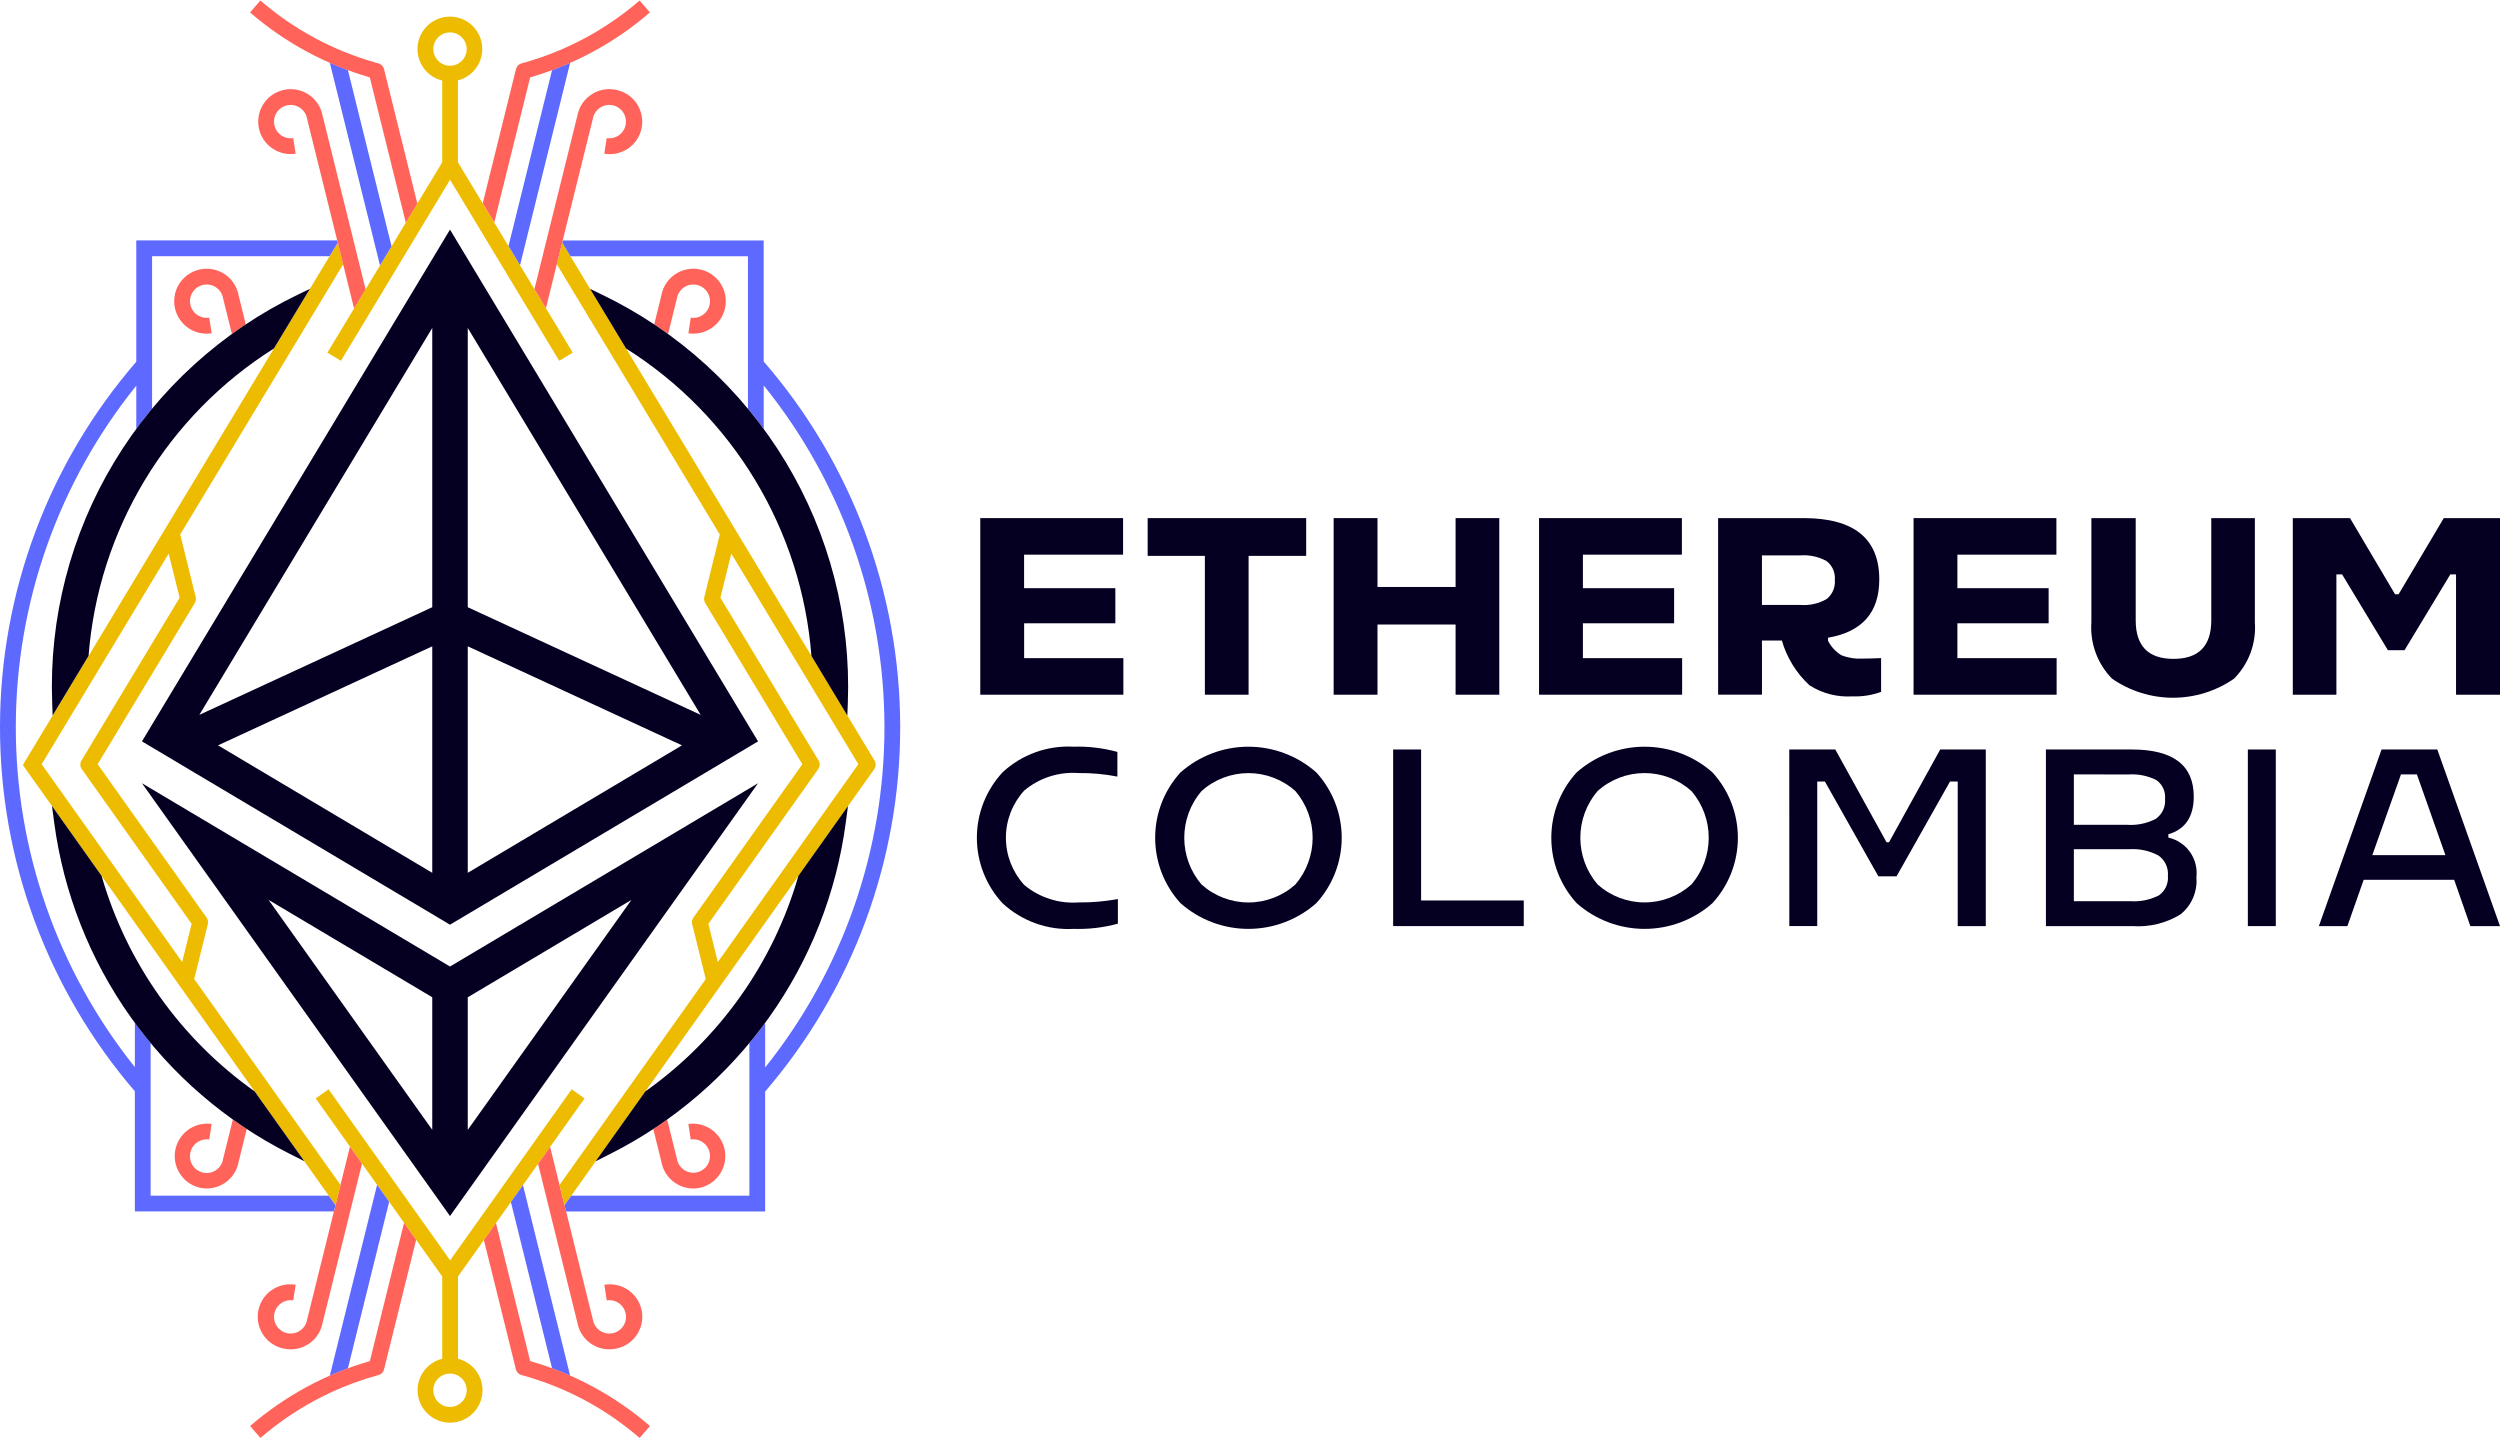 <svg width="186" height="107" viewBox="0 0 186 107" fill="none" xmlns="http://www.w3.org/2000/svg">
<path d="M72.932 38.547H83.557V41.267H76.192V43.761H82.982V46.373H76.196V48.966H83.579V51.686H72.932V38.547Z" fill="#050022"/>
<path d="M85.386 38.547H97.179V41.357H92.895V51.686H89.642V41.357H85.386V38.547Z" fill="#050022"/>
<path d="M108.296 38.547H111.548V51.687H108.296V46.464H102.485V51.687H99.223V38.547H102.485V43.671H108.296V38.547Z" fill="#050022"/>
<path d="M114.505 38.547H125.133V41.267H117.768V43.761H124.554V46.373H117.768V48.966H125.151V51.686H114.505V38.547Z" fill="#050022"/>
<path d="M127.827 38.547H134.18C137.944 38.547 139.824 40.071 139.818 43.12C139.818 45.565 138.547 47.008 136.005 47.447V47.673C136.231 48.119 136.577 48.493 137.003 48.753C137.493 48.946 138.019 49.03 138.544 49C138.911 49 139.381 48.987 139.954 48.963V51.476C139.271 51.724 138.545 51.838 137.819 51.81C136.695 51.88 135.578 51.593 134.628 50.989C133.651 50.086 132.938 48.932 132.569 47.654H131.09V51.684H127.829L127.827 38.547ZM131.089 41.321V45.008H133.936C134.62 45.062 135.305 44.91 135.901 44.57C136.112 44.402 136.278 44.185 136.385 43.937C136.491 43.689 136.534 43.419 136.511 43.151C136.535 42.884 136.492 42.616 136.386 42.37C136.279 42.125 136.113 41.91 135.901 41.746C135.301 41.416 134.618 41.268 133.936 41.321H131.089Z" fill="#050022"/>
<path d="M142.369 38.547H152.996V41.267H145.63V43.761H152.418V46.373H145.63V48.966H153.013V51.686H142.369V38.547Z" fill="#050022"/>
<path d="M155.599 38.547H158.897V46.156C158.897 48.065 159.834 49.02 161.707 49.02C163.581 49.02 164.518 48.065 164.519 46.156V38.547H167.762V46.3C167.818 47.069 167.709 47.841 167.442 48.565C167.174 49.288 166.755 49.946 166.213 50.493C164.879 51.417 163.296 51.912 161.674 51.912C160.052 51.912 158.469 51.417 157.136 50.493C156.597 49.943 156.181 49.285 155.917 48.562C155.652 47.839 155.543 47.068 155.599 46.3V38.547Z" fill="#050022"/>
<path d="M170.584 38.547H174.84L178.193 44.214H178.455L181.817 38.547H186V51.687H182.729V42.735H182.304L178.898 48.374H177.66L174.252 42.735H173.828V51.687H170.584V38.547Z" fill="#050022"/>
<path d="M79.872 55.554C80.973 55.52 82.072 55.651 83.134 55.943V57.778C82.182 57.592 81.213 57.504 80.243 57.516C78.776 57.406 77.325 57.875 76.199 58.821C75.324 59.78 74.839 61.032 74.839 62.33C74.839 63.628 75.324 64.879 76.199 65.838C77.332 66.784 78.789 67.251 80.261 67.14C81.237 67.15 82.211 67.066 83.17 66.887V68.72C82.103 69.013 80.997 69.144 79.89 69.109C78.926 69.164 77.961 69.024 77.052 68.698C76.143 68.372 75.309 67.867 74.599 67.212C73.365 65.886 72.679 64.143 72.679 62.332C72.679 60.521 73.365 58.778 74.599 57.452C75.306 56.798 76.137 56.293 77.043 55.967C77.949 55.641 78.911 55.501 79.872 55.554V55.554Z" fill="#050022"/>
<path d="M87.827 57.47C89.222 56.236 91.019 55.555 92.881 55.555C94.743 55.555 96.541 56.236 97.935 57.47C99.149 58.798 99.823 60.532 99.823 62.331C99.823 64.131 99.149 65.865 97.935 67.193C96.541 68.427 94.743 69.109 92.881 69.109C91.019 69.109 89.221 68.427 87.827 67.193C86.615 65.864 85.944 64.13 85.944 62.331C85.944 60.533 86.615 58.799 87.827 57.47V57.47ZM89.388 65.801C90.348 66.665 91.593 67.143 92.885 67.143C94.176 67.143 95.422 66.665 96.382 65.801C97.207 64.833 97.661 63.603 97.661 62.331C97.661 61.059 97.207 59.829 96.382 58.861C95.422 57.997 94.176 57.519 92.885 57.519C91.593 57.519 90.348 57.997 89.388 58.861C88.562 59.829 88.109 61.059 88.109 62.331C88.109 63.603 88.562 64.833 89.388 65.801Z" fill="#050022"/>
<path d="M103.65 55.762H105.73V66.995H113.368V68.901H103.65V55.762Z" fill="#050022"/>
<path d="M117.301 57.47C118.696 56.236 120.493 55.555 122.355 55.555C124.217 55.555 126.015 56.236 127.409 57.47C128.624 58.797 129.298 60.532 129.298 62.331C129.298 64.131 128.624 65.865 127.409 67.193C126.015 68.427 124.217 69.109 122.355 69.109C120.493 69.109 118.695 68.427 117.301 67.193C116.089 65.864 115.417 64.13 115.417 62.331C115.417 60.533 116.089 58.799 117.301 57.47V57.47ZM118.856 65.798C119.816 66.662 121.061 67.14 122.353 67.14C123.644 67.14 124.89 66.662 125.849 65.798C126.675 64.83 127.129 63.6 127.129 62.328C127.129 61.056 126.675 59.825 125.849 58.858C124.89 57.994 123.644 57.516 122.353 57.516C121.061 57.516 119.816 57.994 118.856 58.858C118.031 59.825 117.577 61.056 117.577 62.328C117.577 63.6 118.031 64.83 118.856 65.798V65.798Z" fill="#050022"/>
<path d="M133.122 55.762H136.546L140.36 62.666H140.541L144.353 55.762H147.742V68.902H145.655V58.148H145.08L141.105 65.197H139.75L135.773 58.148H135.203V68.901H133.126L133.122 55.762Z" fill="#050022"/>
<path d="M152.217 55.762H158.605C161.677 55.762 163.213 56.928 163.215 59.26C163.215 60.765 162.585 61.702 161.326 62.069V62.316C161.976 62.462 162.55 62.844 162.935 63.388C163.32 63.932 163.49 64.6 163.412 65.262C163.458 65.787 163.372 66.315 163.164 66.799C162.956 67.283 162.632 67.708 162.22 68.036C161.152 68.687 159.908 68.99 158.66 68.903H152.217V55.762ZM154.295 57.614V61.366H158.253C158.992 61.417 159.73 61.264 160.388 60.924C160.623 60.76 160.811 60.537 160.933 60.278C161.054 60.018 161.105 59.731 161.079 59.446C161.106 59.173 161.059 58.898 160.944 58.649C160.828 58.4 160.648 58.187 160.422 58.031C159.777 57.711 159.058 57.569 158.34 57.621L154.295 57.614ZM154.295 63.181V67.048H158.488C159.226 67.102 159.965 66.952 160.624 66.615C160.853 66.452 161.035 66.232 161.153 65.977C161.27 65.722 161.318 65.44 161.292 65.16C161.318 64.867 161.265 64.572 161.14 64.305C161.014 64.038 160.821 63.81 160.578 63.642C159.909 63.29 159.155 63.13 158.4 63.181H154.295Z" fill="#050022"/>
<path d="M167.24 55.762H169.319V68.902H167.24V55.762Z" fill="#050022"/>
<path d="M177.189 55.762H181.336L185.999 68.902H183.794L182.591 65.459H175.857L174.646 68.902H172.523L177.189 55.762ZM178.634 57.614L176.499 63.624H181.94L179.817 57.614H178.634Z" fill="#050022"/>
<path d="M49.704 24.853L50.335 22.307C50.344 22.279 50.352 22.249 50.356 22.219C50.394 21.977 50.503 21.75 50.669 21.57C50.835 21.389 51.051 21.261 51.289 21.203C51.528 21.145 51.779 21.158 52.009 21.243C52.24 21.327 52.441 21.478 52.586 21.676C52.731 21.874 52.814 22.111 52.824 22.356C52.835 22.602 52.772 22.845 52.644 23.055C52.517 23.264 52.33 23.432 52.107 23.535C51.884 23.639 51.636 23.674 51.393 23.636L51.214 24.796C51.684 24.869 52.166 24.802 52.597 24.602C53.029 24.402 53.393 24.079 53.642 23.674C53.891 23.268 54.015 22.798 53.998 22.323C53.981 21.847 53.824 21.387 53.547 21C53.269 20.614 52.884 20.317 52.439 20.149C51.994 19.981 51.509 19.948 51.045 20.054C50.581 20.16 50.158 20.401 49.831 20.746C49.503 21.091 49.285 21.526 49.203 21.994L48.672 24.139C49.021 24.37 49.365 24.608 49.704 24.853Z" fill="#FF6359"/>
<path d="M51.214 83.622L51.393 84.782C51.595 84.751 51.801 84.769 51.994 84.837C52.187 84.904 52.36 85.019 52.498 85.169C52.636 85.319 52.735 85.501 52.786 85.699C52.837 85.897 52.838 86.104 52.79 86.303C52.742 86.501 52.645 86.685 52.509 86.837C52.373 86.989 52.201 87.105 52.009 87.175C51.817 87.245 51.611 87.267 51.409 87.238C51.207 87.21 51.015 87.132 50.85 87.011C50.718 86.915 50.607 86.793 50.522 86.654C50.438 86.515 50.382 86.36 50.357 86.199C50.352 86.169 50.345 86.139 50.336 86.111L49.639 83.294C49.3 83.536 48.953 83.77 48.604 84L49.204 86.424C49.302 86.983 49.593 87.49 50.027 87.856C50.462 88.222 51.011 88.423 51.578 88.425C51.704 88.425 51.83 88.415 51.954 88.396C52.579 88.289 53.136 87.941 53.507 87.426C53.877 86.912 54.031 86.272 53.934 85.645C53.837 85.019 53.497 84.455 52.988 84.077C52.48 83.698 51.843 83.535 51.215 83.622H51.214Z" fill="#FF6359"/>
<path d="M17.323 83.293L16.627 86.103C16.616 86.134 16.609 86.165 16.604 86.197C16.582 86.36 16.527 86.518 16.443 86.66C16.36 86.802 16.248 86.926 16.116 87.025C15.984 87.123 15.834 87.195 15.674 87.234C15.513 87.274 15.347 87.282 15.184 87.256C15.021 87.231 14.865 87.174 14.724 87.088C14.584 87.001 14.461 86.888 14.365 86.754C14.269 86.62 14.2 86.468 14.164 86.307C14.127 86.147 14.122 85.98 14.15 85.817C14.202 85.493 14.38 85.201 14.645 85.007C14.91 84.813 15.242 84.731 15.567 84.78L15.747 83.62C15.119 83.533 14.482 83.696 13.973 84.075C13.464 84.454 13.125 85.017 13.028 85.643C12.931 86.27 13.084 86.91 13.454 87.424C13.825 87.939 14.383 88.287 15.008 88.394C15.132 88.413 15.258 88.423 15.384 88.423C15.951 88.422 16.499 88.221 16.933 87.856C17.367 87.491 17.658 86.985 17.757 86.427L18.358 83.998C18.008 83.769 17.662 83.534 17.323 83.293Z" fill="#FF6359"/>
<path d="M15.747 24.795L15.567 23.634C15.324 23.672 15.076 23.637 14.853 23.533C14.63 23.429 14.444 23.262 14.316 23.052C14.188 22.843 14.126 22.6 14.136 22.354C14.147 22.109 14.23 21.872 14.375 21.674C14.52 21.476 14.72 21.325 14.951 21.241C15.182 21.157 15.432 21.143 15.671 21.201C15.909 21.259 16.125 21.387 16.291 21.567C16.457 21.748 16.566 21.974 16.604 22.217C16.609 22.248 16.616 22.279 16.626 22.31L17.256 24.855C17.594 24.611 17.938 24.372 18.288 24.14L17.756 21.99C17.673 21.522 17.454 21.088 17.126 20.744C16.798 20.399 16.375 20.16 15.912 20.054C15.448 19.949 14.963 19.983 14.518 20.152C14.074 20.321 13.689 20.617 13.412 21.004C13.135 21.391 12.979 21.851 12.962 22.326C12.946 22.802 13.07 23.271 13.319 23.677C13.569 24.082 13.932 24.404 14.364 24.604C14.795 24.803 15.277 24.871 15.747 24.798V24.795Z" fill="#FF6359"/>
<path d="M34.076 101.095V94.969L43.491 81.723L42.533 81.043L33.489 93.768L24.444 81.043L23.488 81.723L32.901 94.969V101.091C32.44 101.205 32.023 101.454 31.701 101.804C31.38 102.155 31.169 102.592 31.095 103.062V103.062C30.997 103.695 31.155 104.34 31.534 104.857C31.912 105.374 32.48 105.719 33.112 105.818C33.235 105.837 33.359 105.847 33.483 105.847C34.072 105.848 34.641 105.633 35.082 105.243C35.524 104.853 35.808 104.316 35.881 103.731C35.954 103.147 35.811 102.556 35.479 102.07C35.147 101.583 34.648 101.235 34.077 101.091L34.076 101.095ZM34.707 103.626C34.669 103.868 34.561 104.094 34.395 104.275C34.229 104.456 34.013 104.584 33.774 104.642C33.535 104.7 33.285 104.686 33.054 104.602C32.824 104.518 32.623 104.367 32.478 104.169C32.333 103.97 32.25 103.734 32.24 103.488C32.229 103.243 32.292 103 32.419 102.79C32.547 102.58 32.734 102.413 32.956 102.31C33.179 102.206 33.427 102.171 33.67 102.208C33.831 102.233 33.986 102.289 34.125 102.374C34.265 102.459 34.386 102.57 34.483 102.702C34.579 102.834 34.648 102.983 34.687 103.141C34.725 103.3 34.732 103.464 34.707 103.626V103.626Z" fill="#EDBC00"/>
<path d="M42.42 102.352L38.908 88.17L38.011 89.432L41.075 101.807C41.529 101.974 41.977 102.156 42.42 102.352Z" fill="#5D69FF"/>
<path d="M25.884 101.807L28.953 89.414L28.056 88.151L24.539 102.351C24.983 102.156 25.431 101.974 25.884 101.807Z" fill="#5D69FF"/>
<path d="M40.928 85.329L44.083 98.072C44.093 98.102 44.101 98.133 44.106 98.165C44.144 98.407 44.252 98.633 44.418 98.814C44.584 98.995 44.8 99.123 45.039 99.181C45.278 99.24 45.528 99.226 45.759 99.142C45.989 99.057 46.19 98.907 46.335 98.709C46.48 98.51 46.563 98.274 46.574 98.028C46.584 97.783 46.522 97.54 46.394 97.33C46.267 97.12 46.08 96.953 45.857 96.849C45.635 96.746 45.386 96.71 45.143 96.748L44.963 95.588C45.279 95.534 45.602 95.543 45.914 95.615C46.227 95.687 46.522 95.821 46.782 96.008C47.042 96.195 47.262 96.432 47.43 96.706C47.597 96.979 47.709 97.283 47.758 97.599C47.807 97.916 47.793 98.24 47.715 98.551C47.638 98.862 47.5 99.154 47.309 99.412C47.117 99.669 46.877 99.885 46.601 100.048C46.325 100.212 46.019 100.318 45.702 100.362C45.578 100.381 45.453 100.391 45.327 100.391C44.76 100.389 44.212 100.189 43.778 99.824C43.344 99.459 43.053 98.953 42.954 98.394L40.032 86.591L40.928 85.329ZM21.258 100.362C21.382 100.381 21.508 100.391 21.633 100.391C22.201 100.389 22.751 100.188 23.185 99.822C23.619 99.456 23.91 98.948 24.008 98.389L26.934 86.573L26.037 85.31L22.876 98.075C22.867 98.104 22.86 98.134 22.855 98.164C22.817 98.406 22.708 98.633 22.542 98.814C22.376 98.995 22.16 99.122 21.922 99.18C21.683 99.239 21.433 99.225 21.202 99.141C20.971 99.057 20.771 98.906 20.625 98.708C20.48 98.51 20.397 98.273 20.387 98.028C20.376 97.782 20.439 97.539 20.566 97.329C20.694 97.119 20.881 96.952 21.104 96.849C21.326 96.745 21.575 96.71 21.817 96.747L21.998 95.587C21.682 95.533 21.358 95.542 21.046 95.614C20.734 95.686 20.439 95.82 20.179 96.007C19.919 96.194 19.698 96.431 19.531 96.705C19.363 96.978 19.252 97.282 19.203 97.599C19.154 97.915 19.168 98.239 19.245 98.55C19.322 98.861 19.461 99.153 19.652 99.411C19.843 99.668 20.084 99.884 20.36 100.047C20.636 100.211 20.941 100.317 21.259 100.361L21.258 100.362ZM39.445 101.266L36.899 90.995L36.002 92.257L38.384 101.881C38.409 101.983 38.461 102.076 38.535 102.151C38.608 102.226 38.7 102.28 38.801 102.307L38.965 102.35C42.146 103.241 45.09 104.823 47.588 106.984L48.357 106.097C45.771 103.86 42.73 102.211 39.445 101.265V101.266ZM30.063 90.976L27.517 101.266C24.233 102.212 21.194 103.86 18.609 106.097L19.377 106.984C21.873 104.825 24.815 103.243 27.992 102.351L28.156 102.307C28.257 102.279 28.349 102.225 28.423 102.151C28.496 102.076 28.548 101.983 28.573 101.881L30.961 92.239L30.063 90.976Z" fill="#FF6359"/>
<path d="M25.53 19.664L25.131 18.052L23.056 21.492L20.381 25.927L6.59 48.801L3.917 53.236L1.699 56.917L3.868 59.97L7.559 65.167L18.95 81.206L22.646 86.404L24.964 89.668L25.337 88.165L14.45 72.84L15.463 68.753C15.483 68.671 15.486 68.586 15.47 68.503C15.454 68.42 15.421 68.341 15.372 68.272L7.266 56.857L14.492 44.867C14.573 44.734 14.597 44.574 14.56 44.423L13.41 39.762L25.531 19.663L25.53 19.664ZM6.061 56.581C6.002 56.679 5.973 56.792 5.977 56.906C5.982 57.02 6.019 57.131 6.086 57.224L14.258 68.732L13.554 71.577L3.1 56.858L12.551 41.186L13.364 44.471L6.061 56.581Z" fill="#EDBC00"/>
<path d="M11.207 88.96V77.604C10.801 77.114 10.41 76.613 10.033 76.1V79.396C4.28 72.194 1.156 63.245 1.176 54.027C1.195 44.809 4.357 35.873 10.14 28.695V31.919C10.517 31.406 10.909 30.904 11.315 30.412V27.357L11.332 27.338L11.315 27.322V19.063H24.52L25.13 18.052L25.09 17.888H10.139V26.914C3.618 34.446 0.02 44.07 8.17071e-05 54.032C-0.02 63.995 3.54 73.633 10.032 81.19V90.13H24.842L24.957 89.663L24.455 88.956L11.207 88.96Z" fill="#5D69FF"/>
<path d="M31.093 4.022C31.164 4.493 31.373 4.932 31.695 5.283C32.017 5.634 32.437 5.881 32.9 5.993V12.078L24.359 26.237L25.365 26.843L33.484 13.374L41.605 26.843L42.611 26.237L34.07 12.078V5.981C34.669 5.827 35.187 5.449 35.515 4.925C35.843 4.4 35.957 3.769 35.833 3.163C35.709 2.557 35.357 2.022 34.849 1.668C34.341 1.314 33.717 1.17 33.105 1.264C32.472 1.363 31.904 1.708 31.526 2.225C31.148 2.742 30.99 3.388 31.087 4.021L31.093 4.022ZM33.291 2.424C33.533 2.387 33.782 2.422 34.004 2.526C34.227 2.629 34.414 2.797 34.541 3.006C34.669 3.216 34.731 3.459 34.721 3.704C34.71 3.95 34.627 4.186 34.482 4.385C34.337 4.583 34.137 4.734 33.906 4.818C33.676 4.902 33.425 4.916 33.187 4.858C32.948 4.8 32.732 4.672 32.566 4.491C32.4 4.31 32.291 4.084 32.253 3.842C32.203 3.516 32.284 3.184 32.478 2.918C32.673 2.653 32.965 2.475 33.291 2.424V2.424Z" fill="#EDBC00"/>
<path d="M41.075 5.214L37.833 18.307L38.691 19.729L42.42 4.67C41.978 4.865 41.529 5.047 41.075 5.214Z" fill="#5D69FF"/>
<path d="M24.539 4.669L28.273 19.75L29.132 18.327L25.884 5.214C25.431 5.047 24.983 4.865 24.539 4.669Z" fill="#5D69FF"/>
<path d="M65.064 56.581L42.202 18.669L41.83 18.052L41.54 19.221L41.43 19.664L53.551 39.765L52.401 44.424C52.364 44.575 52.388 44.735 52.468 44.869L59.695 56.859L51.588 68.274C51.539 68.343 51.506 68.421 51.49 68.504C51.474 68.587 51.477 68.673 51.497 68.755L52.509 72.842L41.629 88.162L42.001 89.665L44.321 86.401L48.016 81.201L59.407 65.163L63.098 59.965L65.044 57.225C65.11 57.131 65.147 57.02 65.15 56.906C65.153 56.791 65.124 56.679 65.064 56.581V56.581ZM53.407 71.577L52.702 68.732L60.875 57.224C60.941 57.131 60.978 57.02 60.983 56.906C60.987 56.792 60.958 56.679 60.9 56.581L53.596 44.47L54.409 41.185L63.86 56.857L53.407 71.577Z" fill="#EDBC00"/>
<path d="M56.818 26.895V17.889H41.872L41.832 18.053L41.904 18.174L41.951 18.25L42.204 18.67L42.441 19.064H55.647V30.413C56.054 30.905 56.445 31.408 56.821 31.92V28.676C62.615 35.857 65.784 44.8 65.803 54.027C65.823 63.254 62.692 72.211 56.929 79.417V76.101C56.553 76.613 56.161 77.115 55.755 77.605V88.96H42.504L42.001 89.667L42.117 90.134H56.927V81.21C63.428 73.65 66.995 64.004 66.975 54.033C66.955 44.061 63.35 34.43 56.818 26.895Z" fill="#5D69FF"/>
<path d="M30.193 16.569L31.05 15.146L28.572 5.141C28.547 5.04 28.495 4.947 28.422 4.872C28.349 4.797 28.257 4.743 28.156 4.716L27.992 4.671C24.813 3.78 21.87 2.198 19.373 0.038L18.604 0.925C21.189 3.161 24.229 4.809 27.513 5.756L30.193 16.569Z" fill="#FF6359"/>
<path d="M36.773 16.548L39.444 5.756C42.729 4.81 45.769 3.161 48.354 0.924L47.585 0.037C45.089 2.197 42.147 3.779 38.969 4.67L38.805 4.715C38.704 4.742 38.612 4.796 38.539 4.871C38.466 4.946 38.414 5.039 38.389 5.14L35.916 15.126L36.773 16.548Z" fill="#FF6359"/>
<path d="M45.698 6.659C45.073 6.563 44.436 6.716 43.923 7.084C43.409 7.453 43.06 8.007 42.95 8.63L39.761 21.511L40.618 22.933L44.079 8.952C44.09 8.922 44.097 8.891 44.102 8.859C44.134 8.657 44.214 8.466 44.337 8.303C44.459 8.139 44.62 8.009 44.806 7.923C44.991 7.836 45.194 7.797 45.398 7.808C45.602 7.82 45.8 7.881 45.975 7.987C46.149 8.093 46.295 8.241 46.399 8.417C46.502 8.592 46.561 8.791 46.57 8.995C46.579 9.199 46.537 9.402 46.449 9.586C46.36 9.77 46.227 9.93 46.063 10.05C45.931 10.148 45.782 10.217 45.623 10.256C45.465 10.295 45.3 10.301 45.139 10.275L44.96 11.436C45.276 11.49 45.599 11.481 45.912 11.408C46.224 11.336 46.519 11.203 46.779 11.015C47.039 10.828 47.259 10.591 47.427 10.318C47.595 10.045 47.706 9.741 47.755 9.424C47.804 9.107 47.79 8.784 47.712 8.473C47.635 8.162 47.497 7.869 47.306 7.612C47.114 7.355 46.874 7.138 46.598 6.975C46.322 6.812 46.016 6.705 45.699 6.661L45.698 6.659Z" fill="#FF6359"/>
<path d="M27.201 21.529L24.007 8.635C23.925 8.167 23.707 7.732 23.38 7.387C23.052 7.042 22.63 6.801 22.167 6.695C21.703 6.588 21.218 6.621 20.773 6.79C20.328 6.958 19.943 7.254 19.665 7.64C19.388 8.027 19.231 8.487 19.213 8.962C19.196 9.438 19.32 9.908 19.569 10.313C19.818 10.718 20.181 11.041 20.613 11.241C21.045 11.441 21.526 11.508 21.996 11.436L21.817 10.275C21.575 10.313 21.326 10.278 21.103 10.174C20.881 10.071 20.694 9.904 20.566 9.694C20.438 9.484 20.376 9.241 20.386 8.996C20.396 8.75 20.479 8.513 20.624 8.315C20.77 8.117 20.97 7.966 21.201 7.882C21.431 7.798 21.682 7.784 21.921 7.842C22.159 7.9 22.375 8.028 22.541 8.209C22.707 8.39 22.816 8.616 22.854 8.859C22.859 8.888 22.866 8.917 22.874 8.946L26.343 22.953L27.201 21.529Z" fill="#FF6359"/>
<path d="M10.562 58.272L33.48 90.473L56.399 58.272L33.48 71.909L10.562 58.272ZM32.13 74.178C32.139 74.183 32.15 74.187 32.16 74.192V84.059L19.981 66.951L32.13 74.178ZM46.98 66.951L34.801 84.062V74.195C34.811 74.189 34.822 74.186 34.831 74.18L46.98 66.951Z" fill="#050022"/>
<path d="M56.399 55.159L33.48 17.083L10.562 55.159L33.48 68.797L56.399 55.159ZM34.801 64.937V48.086L50.739 55.454L34.801 64.937ZM16.221 55.454L32.16 48.086V64.938L16.221 55.454ZM34.801 45.177V24.4L52.129 53.185L34.801 45.177ZM32.16 24.4V45.177L14.832 53.185L32.16 24.4Z" fill="#050022"/>
<path d="M46.578 25.928C50.503 28.4 53.794 31.756 56.189 35.728C58.584 39.7 60.016 44.177 60.37 48.802L63.042 53.236L63.079 52.291C63.316 45.992 61.708 39.762 58.454 34.364C55.199 28.966 50.439 24.636 44.758 21.906L43.904 21.495L46.578 25.928Z" fill="#050022"/>
<path d="M59.402 65.161C57.536 71.645 53.519 77.302 48.012 81.201L44.316 86.399L45.429 85.837C50.129 83.462 54.179 79.978 57.228 75.684C60.277 71.391 62.233 66.419 62.926 61.2L63.09 59.968L59.402 65.161Z" fill="#050022"/>
<path d="M3.917 53.23L6.59 48.796C6.945 44.172 8.377 39.695 10.772 35.724C13.166 31.753 16.458 28.397 20.382 25.925L23.056 21.491L22.202 21.901C16.521 24.632 11.761 28.962 8.506 34.36C5.252 39.757 3.644 45.988 3.882 52.287L3.917 53.23Z" fill="#050022"/>
<path d="M18.948 81.201C13.441 77.302 9.424 71.645 7.557 65.161L3.867 59.964L4.031 61.196C4.724 66.416 6.68 71.388 9.729 75.681C12.778 79.974 16.828 83.459 21.528 85.832L22.641 86.395L18.948 81.201Z" fill="#050022"/>
</svg>
